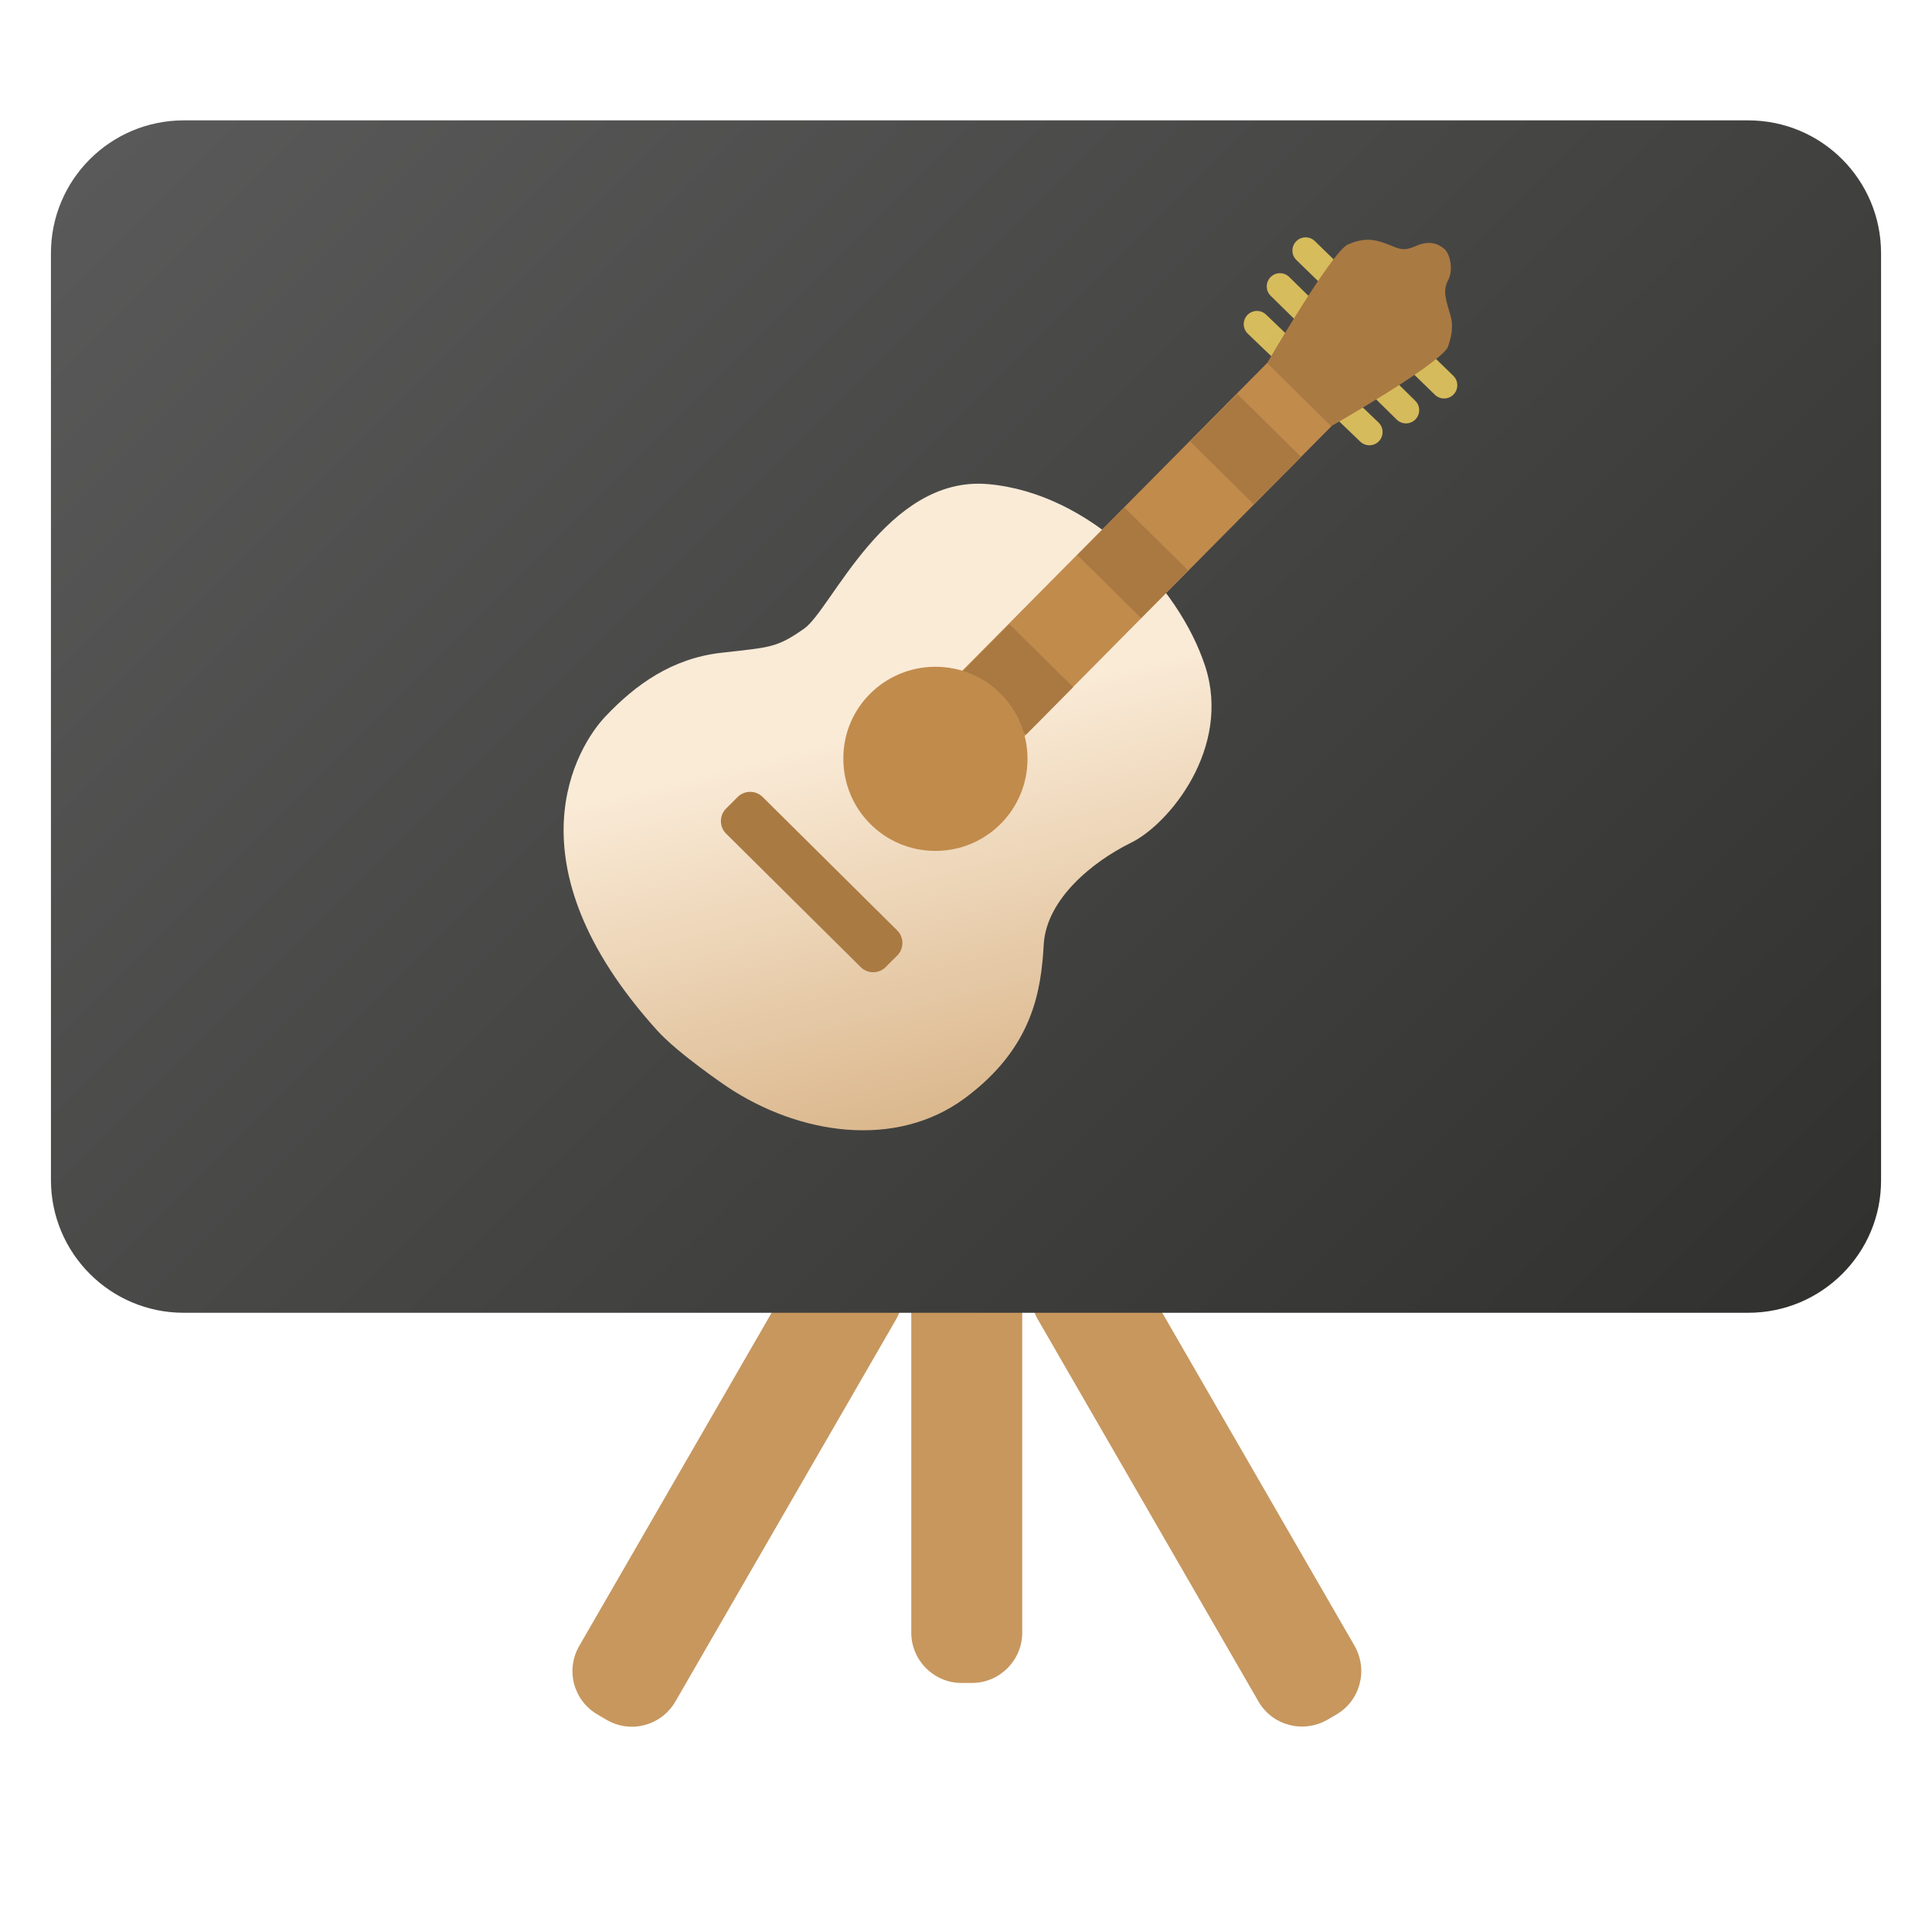 <?xml version="1.0" encoding="utf-8"?>
<!-- Generator: Adobe Illustrator 25.2.0, SVG Export Plug-In . SVG Version: 6.00 Build 0)  -->
<svg version="1.1" id="Layer_1" xmlns="http://www.w3.org/2000/svg" xmlns:xlink="http://www.w3.org/1999/xlink" x="0px" y="0px"
	 viewBox="0 0 512 512" style="enable-background:new 0 0 512 512;" xml:space="preserve">
<style type="text/css">
	.st0{fill:#C7975E;}
	.st1{fill:url(#SVGID_1_);}
	.st2{fill:url(#_x33__1_);}
	.st3{fill:#AA7A43;}
	.st4{opacity:0.92;}
	.st5{fill:none;stroke:#E3C65E;stroke-width:7;stroke-linecap:round;stroke-miterlimit:10;}
	.st6{fill-rule:evenodd;clip-rule:evenodd;fill:#C18B4C;}
	.st7{fill:#AA7942;}
</style>
<g id="Layer_3">
	<path class="st0" d="M257.6,323.9h-2.8c-7.3,0-13.3,6-13.3,13.3v95.5c0,7.3,6,13.3,13.3,13.3h2.8c7.3,0,13.3-6,13.3-13.3v-95.5
		C270.9,329.9,265,323.9,257.6,323.9z"/>
	<path class="st0" d="M282.3,330l-2.4,1.4c-6.4,3.7-8.5,11.8-4.9,18.2l58.5,101.3c3.7,6.4,11.8,8.5,18.2,4.9l2.4-1.4
		c6.4-3.7,8.5-11.8,4.9-18.2l-58.5-101.3C296.7,328.5,288.6,326.3,282.3,330z"/>
	<path class="st0" d="M232.6,331.4l-2.4-1.4c-6.4-3.7-14.5-1.5-18.2,4.9l-58.5,101.3c-3.7,6.4-1.5,14.5,4.9,18.2l2.4,1.4
		c6.4,3.7,14.5,1.5,18.2-4.9l58.5-101.3C241.1,343.2,239,335,232.6,331.4z"/>
	
		<linearGradient id="SVGID_1_" gradientUnits="userSpaceOnUse" x1="66.056" y1="485.956" x2="445.962" y2="865.862" gradientTransform="matrix(1 0 0 1 0 -486)">
		<stop  offset="0" style="stop-color:#595959"/>
		<stop  offset="1" style="stop-color:#31322F"/>
	</linearGradient>
	<path class="st1" d="M463.3,347.9H48.7c-19.5,0-35.2-15.8-35.2-35.2V67.1c0-19.5,15.8-35.2,35.2-35.2h414.6
		c19.5,0,35.2,15.8,35.2,35.2v245.6C498.6,332.1,482.8,347.9,463.3,347.9z"/>
</g>
<g id="Layer_2_1_">
	<g id="_x31__2_">
		<g>
			<g id="_x32__2_">
				<g>
					
						<linearGradient id="_x33__1_" gradientUnits="userSpaceOnUse" x1="273.692" y1="842.827" x2="232.14" y2="676.472" gradientTransform="matrix(1 0 0 1 0 -484)">
						<stop  offset="0" style="stop-color:#C7975E"/>
						<stop  offset="1" style="stop-color:#FAEBD7"/>
					</linearGradient>
					<path id="_x33__2_" class="st2" d="M174,272.9c-39.8-44.2-21.3-75-13.4-83.2c7.8-8.2,17.4-15.2,30.5-16.7
						c13.2-1.5,14.7-1.3,22-6.4c7.3-5.1,21.8-40.7,48.8-38.3s50.5,26.8,57.5,48.3c7,21.6-9.6,41.9-19.8,46.8
						c-10.1,5-22.3,14.9-23,26.9c-0.7,12-2.7,27.3-21,40.8c-18.2,13.4-43.7,9.7-62.9-3.1C192.7,288,179.5,279.1,174,272.9z"/>
				</g>
			</g>
		</g>
		<g>
			<g id="_x35__2_">
				<g>
					<path id="_x36__2_" class="st3" d="M234.7,256.3c-1.8,1.8-4.8,1.8-6.6,0l-35.7-35.4c-1.8-1.8-1.8-4.8,0-6.6l3.1-3.1
						c1.8-1.8,4.8-1.8,6.6,0l35.7,35.4c1.8,1.8,1.8,4.8,0,6.6L234.7,256.3z"/>
				</g>
			</g>
		</g>
		<g class="st4">
			<g id="_x37__2_">
				<g>
					<path id="_x38__2_" class="st5" d="M333.1,85.9l29.8,28.6"/>
				</g>
			</g>
		</g>
		<g class="st4">
			<g id="_x39__2_">
				<g>
					<path id="_x31_0_2_" class="st5" d="M339.2,75.9l33.4,32.8"/>
				</g>
			</g>
		</g>
		<g class="st4">
			<g id="_x31_1_2_">
				<g>
					<path id="_x31_2_2_" class="st5" d="M346,66.4l36.7,35.7"/>
				</g>
			</g>
		</g>
		<g>
			<g id="_x31_3_2_">
				<g>
					<path id="_x31_4_2_" class="st3" d="M335.4,96.9c0,0,17.5-30.2,21.8-32.1c4.4-1.9,7-1.4,10.2-0.2c3.2,1.2,4.2,2.2,7.8,0.6
						c3.6-1.6,6-0.6,7.6,0.8c1.5,1.3,2.4,5.5,1,8.2c-1.5,2.7-0.6,5.1,0,7.4c0.6,2.2,2,4.7-0.2,10.6c-3.6,5.3-31.1,20.9-31.1,20.9
						L335.4,96.9z"/>
				</g>
			</g>
		</g>
		<g>
			<g id="_x31_5_2_">
				<g>
					<path id="_x31_6_2_" class="st6" d="M335.8,96.2l17,16.8L245.6,221.2l-17-16.8L335.8,96.2z"/>
				</g>
			</g>
		</g>
		<g>
			<g id="_x31_7_2_">
				<g>
					<path id="_x31_8_2_" class="st7" d="M302.4,163.8l-16.9-16.7l12.5-12.6l16.9,16.7L302.4,163.8z"/>
				</g>
			</g>
		</g>
		<g>
			<g id="_x31_9_2_">
				<g>
					<path id="_x32_0_2_" class="st7" d="M271.9,194.7L255,178l12.5-12.6l16.9,16.7L271.9,194.7z"/>
				</g>
			</g>
		</g>
		<g>
			<g id="_x32_1_2_">
				<g>
					<path id="_x32_2_2_" class="st7" d="M332.3,133.7L315.4,117l12.5-12.6l16.9,16.7L332.3,133.7z"/>
				</g>
			</g>
		</g>
		<g>
			<g id="_x32_3_2_">
				<g>
					<path id="_x32_4_2_" class="st6" d="M247.9,176.7c13.5,0,24.4,10.9,24.4,24.4s-10.9,24.4-24.4,24.4s-24.4-10.9-24.4-24.4
						C223.4,187.6,234.4,176.7,247.9,176.7z"/>
				</g>
			</g>
		</g>
	</g>
</g>
</svg>
